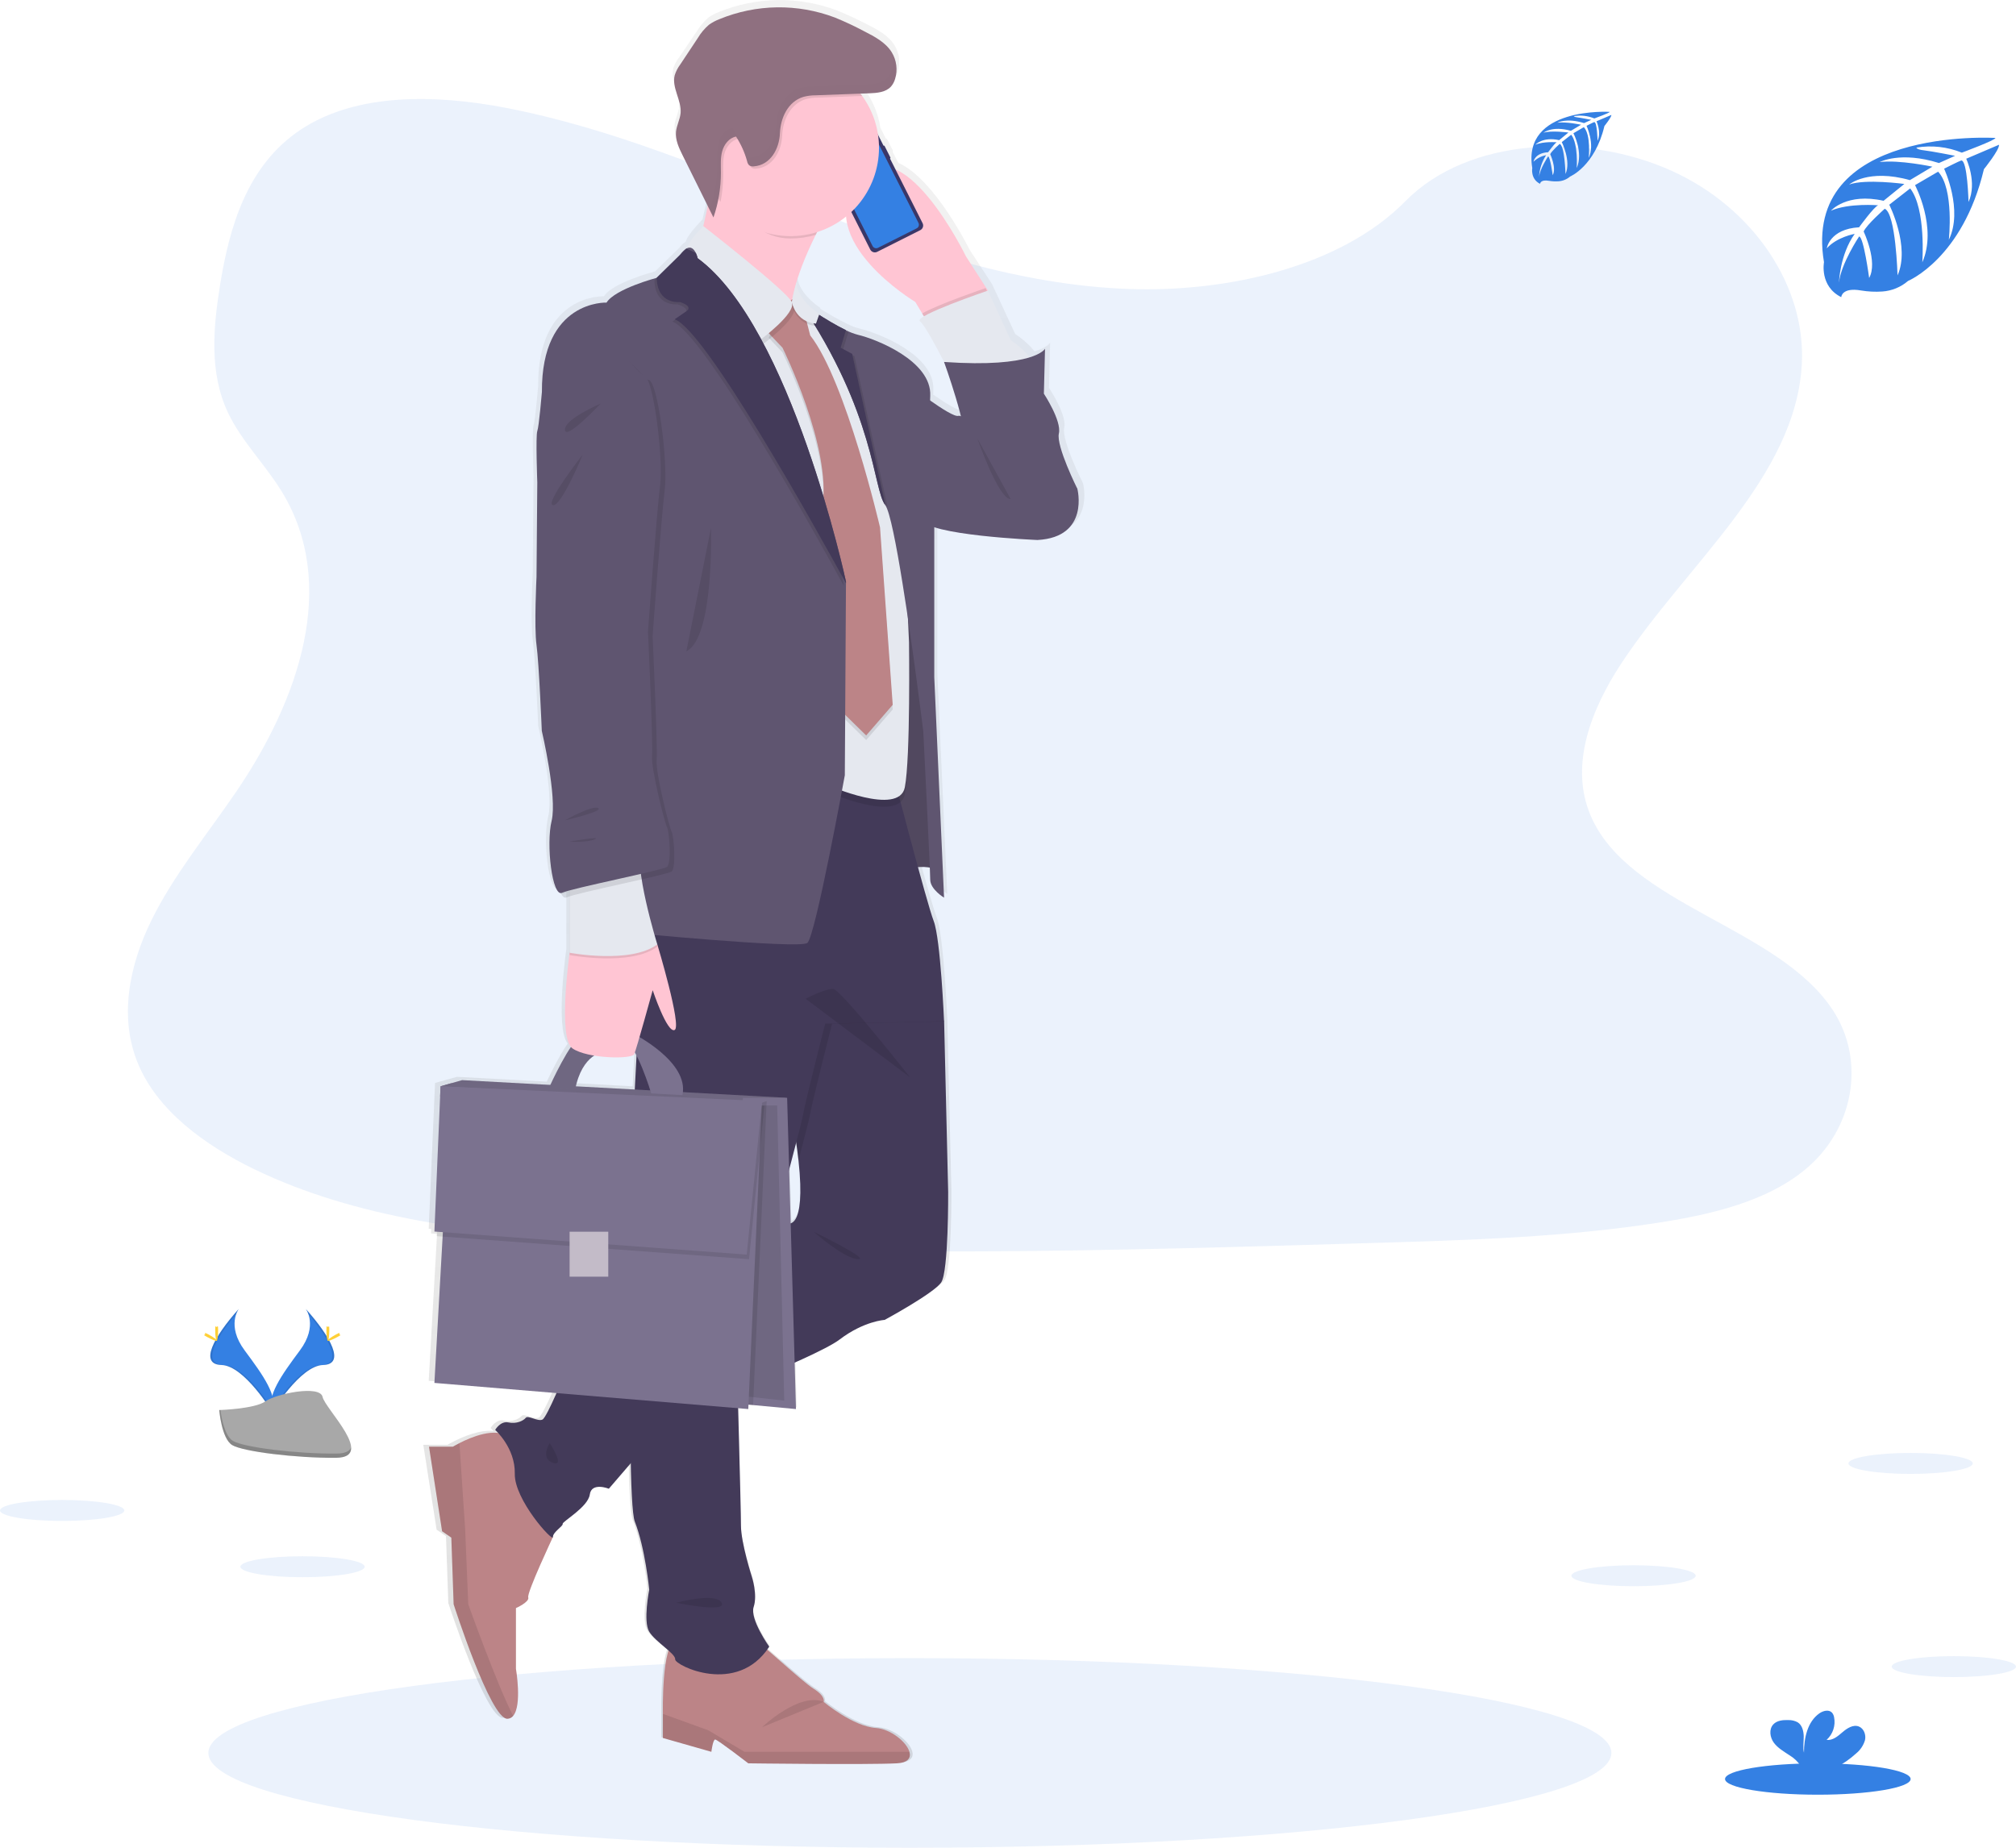 <svg width="612" height="561" viewBox="0 0 612 561" fill="none" xmlns="http://www.w3.org/2000/svg">
<path opacity="0.1" d="M342.841 87.744C309.296 86.582 277.349 75.767 246.858 63.944C216.368 52.121 186.116 39.003 153.377 32.703C132.316 28.672 108.237 28.098 91.268 39.374C74.944 50.231 69.661 68.97 66.831 86.358C64.729 99.441 63.44 113.209 69.29 125.452C73.346 133.957 80.556 141.104 85.537 149.252C102.884 177.587 90.623 212.531 71.826 240.202C63.013 253.179 52.784 265.562 45.981 279.401C39.178 293.24 36.025 309.046 41.98 323.143C47.879 337.143 61.941 347.601 77.172 354.986C108.11 369.973 144.563 374.264 180.112 376.686C258.804 382.062 337.909 379.738 416.811 377.386C446.006 376.518 475.333 375.643 504.058 371.135C520.011 368.629 536.482 364.653 548.063 355.035C562.775 342.848 566.405 322.219 556.554 306.939C540.027 281.312 494.347 274.942 482.794 247.439C476.44 232.299 482.969 215.436 492.203 201.401C512.024 171.302 545.239 144.856 546.991 110.402C548.196 86.764 532.222 63.083 507.533 51.89C481.652 40.165 445.76 41.642 426.669 61.053C407.01 81.087 372.456 88.773 342.841 87.744Z" fill="#3480E3"/>
<path opacity="0.1" d="M276.214 561C393.83 561 489.177 548.113 489.177 532.216C489.177 516.32 393.83 503.433 276.214 503.433C158.598 503.433 63.251 516.32 63.251 532.216C63.251 548.113 158.598 561 276.214 561Z" fill="#3480E3"/>
<path d="M328.773 146.718C328.773 146.718 322.18 133.719 323.07 129.855C323.96 125.991 318.432 117.738 318.432 117.738L318.79 104.047C318.79 104.047 318.026 105.446 314.046 106.671C313.71 106.23 313.346 105.796 312.967 105.383C311.526 103.884 309.924 102.548 308.189 101.401L301.183 86.295L294.408 75.928C294.408 75.928 283.724 54.228 272.69 49.44L270.952 46.045C271.009 46.012 271.052 45.958 271.071 45.894C271.091 45.831 271.086 45.762 271.057 45.702L269.292 42.251C269.26 42.192 269.208 42.146 269.144 42.123C269.081 42.099 269.011 42.1 268.948 42.125L267.26 38.821C266.615 34.54 264.931 30.481 262.356 26.999C262.181 26.754 261.991 26.53 261.809 26.299L264.556 26.201C266.966 26.11 269.656 25.9 271.274 24.101C271.854 23.43 272.282 22.642 272.529 21.791C272.737 21.123 272.873 20.436 272.935 19.74C272.935 19.635 272.935 19.53 272.935 19.432C272.935 19.194 272.935 18.96 272.935 18.732C272.935 18.543 272.935 18.361 272.935 18.172C272.935 17.983 272.935 17.871 272.935 17.724C272.935 17.577 272.858 17.241 272.816 17.024C272.816 16.933 272.816 16.842 272.76 16.751C272.701 16.477 272.629 16.206 272.543 15.939C272.522 15.886 272.506 15.833 272.493 15.778C272.395 15.498 272.29 15.218 272.171 14.945C272.152 14.909 272.136 14.871 272.122 14.833C271.996 14.56 271.856 14.294 271.709 14.035L271.667 13.951C271.615 13.842 271.557 13.737 271.492 13.636C269.593 10.654 266.258 8.911 263.084 7.336C260.123 5.78 257.083 4.378 253.976 3.136C242.427 -1.192 229.669 -1.012 218.246 3.64C217.117 4.067 216.048 4.636 215.065 5.334C213.694 6.493 212.522 7.87 211.597 9.408L206.167 17.423C205.408 18.398 204.814 19.49 204.409 20.657C203.393 24.465 206.581 28.28 206.223 32.206C206.041 34.16 204.99 35.952 204.787 37.904C204.528 40.424 205.698 42.853 206.84 45.128L214.609 60.528C214.196 62.551 213.741 64.623 213.243 66.625C209.663 70.321 208.458 72.337 208.129 73.429L208.024 73.485C207.315 73.942 206.705 74.537 206.23 75.235L198.846 82.403C198.846 82.403 186.011 85.735 183.341 89.956C183.341 89.956 163.199 89.074 163.374 117.178C163.374 117.178 162.484 127.72 161.973 129.127C161.462 130.534 161.973 144.758 161.973 144.758L161.735 173.57C161.735 173.57 160.964 188.85 161.735 194.296C162.505 199.742 163.395 220.469 163.395 220.469C163.395 220.469 168.208 240.671 166.429 247.873C164.719 254.768 166.429 269.846 169.231 269.909C169.764 271.008 170.373 271.547 171.039 271.239C171.329 271.114 171.626 271.006 171.929 270.917V288.13C171.929 288.13 168.461 312.245 172.349 316.829C169.771 320.497 166.744 326.755 165.973 328.4L138.72 326.937L135.252 327.91L132.071 328.799L130.144 373.088L130.915 373.144L130.859 374.495L132.681 374.628L130.144 419.231L167.872 422.332C166.212 426.049 164.285 430.032 163.535 430.417C162.134 431.117 159.079 429.017 158.365 429.885C157.65 430.753 155.513 431.817 153.019 431.285C150.525 430.753 148.921 433.567 148.921 433.567C148.921 433.567 149.285 433.889 149.831 434.484C145.782 433.994 140.661 436.164 137.879 437.564C136.632 438.194 135.854 438.663 135.854 438.663H128.498L132.541 464.429L135.392 466.375L136.093 486.675C136.093 486.675 147.498 521.808 152.725 521.577C153.064 521.565 153.397 521.479 153.701 521.327C154.004 521.175 154.271 520.959 154.484 520.695C157.286 517.461 155.345 506.352 155.345 506.352V487.858C155.345 487.858 159.619 485.982 159.143 484.575C158.666 483.168 166.037 467.775 166.695 466.375C166.714 466.364 166.729 466.347 166.739 466.327C166.749 466.307 166.753 466.285 166.751 466.263C166.751 464.681 169.96 462.924 169.778 462.224C169.596 461.524 177.625 457.128 178.185 453.265C178.745 449.401 184.063 451.508 184.063 451.508L190.831 443.738C191.034 453.209 191.419 459.837 192.085 461.517C195.294 469.602 196.541 482.251 196.541 482.251C196.541 482.251 194.579 491.911 196.541 495.075C197.746 497.007 200.548 499.079 202.496 500.794C200.471 506.926 200.759 519.96 200.759 519.96V527.449L215.73 531.649C215.73 531.649 216.2 527.904 216.914 527.904C217.629 527.904 227.136 535.163 227.136 535.163C227.136 535.163 263.736 535.632 272.998 535.163C276.501 534.988 277.454 533.483 276.914 531.663C276.025 528.632 271.029 524.705 266.587 524.404C259.455 523.935 250.424 516.446 250.424 516.446C250.424 516.446 251.125 514.801 247.335 512.463C244.715 510.853 237.463 504.336 232.979 500.521C233.19 500.234 233.407 499.947 233.61 499.639C233.61 499.639 227.55 491.239 228.804 487.515C230.058 483.791 228.264 478.415 228.264 478.415C228.264 478.415 224.88 468.048 224.88 462.777C224.88 459.438 224.376 440.448 224.012 426.98L227.136 427.239L227.199 425.895L228.601 426.021L241.849 427.239L241.443 413.092C247.825 410.292 253.136 407.695 255.336 406.036C262.818 400.436 269.236 400.065 269.236 400.065C269.236 400.065 284.383 391.987 286.702 388.648C289.021 385.309 288.804 361.069 288.804 361.069L287.557 309.116V309.074C287.557 309.074 286.492 283.958 284.348 278.512C283.563 276.496 281.622 269.776 279.5 262.104C280.72 261.979 281.952 262.031 283.157 262.258C283.234 264.134 283.283 265.422 283.283 265.863C283.283 268.845 287.557 271.379 287.557 271.379L284.53 204.18V158.464C293.862 161.432 316.428 162.356 316.428 162.356C332.69 161.502 328.773 146.718 328.773 146.718ZM240.749 88.983H240.7C241.031 87.221 241.464 85.48 241.996 83.768L240.749 88.983ZM179.502 319.468C185.03 320.378 191.412 320.112 191.896 319.041C191.945 318.936 192.008 318.747 192.092 318.502C192.267 318.81 192.435 319.125 192.61 319.447L192.071 329.583V329.814L173.855 328.834C175.13 323.409 177.54 320.763 179.502 319.468ZM240.224 370.61L239.754 354.195C240.567 351.171 241.296 348.427 241.919 346.075C242.199 348.028 242.438 349.827 242.62 351.486C244.343 367.061 241.8 370.099 240.224 370.61ZM292.068 124.507C291.025 124.906 287.052 122.407 283.283 119.817C283.283 119.341 283.318 118.872 283.339 118.417C283.871 107.7 266.405 101.03 261.06 99.798C259.762 99.463 258.504 98.994 257.304 98.398C254.456 96.988 251.687 95.425 249.009 93.715L249.079 93.512C249.079 93.512 242.185 89.151 242.038 83.712C243.609 78.765 245.592 73.958 247.965 69.341C248.098 69.068 248.246 68.781 248.386 68.508C251.644 67.496 254.685 65.886 257.353 63.762C258.425 77.762 278.701 89.809 278.701 89.809L280.866 93.309L281.377 94.135C280.284 94.779 279.759 95.297 280.13 95.598C281.671 96.83 285.399 103.802 286.94 106.748C287.36 107.546 287.641 108.043 287.641 108.043C287.641 108.043 290.954 117.052 292.853 124.591C292.601 124.486 292.323 124.457 292.054 124.507H292.068Z" fill="url(#paint0_linear)"/>
<path d="M299.901 88.199L299.663 88.514L298.85 89.599L283.262 100.603L279.955 95.171L277.853 91.671C277.853 91.671 246.781 73.051 260.142 55.103C273.502 37.156 293.245 77.853 293.245 77.853L299.901 88.199Z" fill="#FFC5D3"/>
<path d="M268.55 44.353C268.484 44.222 268.324 44.169 268.192 44.235C268.061 44.301 268.008 44.461 268.074 44.592L269.807 48.031C269.873 48.162 270.034 48.215 270.165 48.149C270.296 48.083 270.349 47.923 270.283 47.791L268.55 44.353Z" fill="#3A3768"/>
<path d="M250.761 49.161L250.754 49.164C250.682 49.2 250.652 49.289 250.689 49.361L251.206 50.386C251.242 50.459 251.331 50.488 251.403 50.452L251.41 50.449C251.482 50.412 251.511 50.324 251.475 50.251L250.958 49.226C250.922 49.153 250.833 49.124 250.761 49.161Z" fill="#3A3768"/>
<path d="M252.175 51.588C252.134 51.505 252.033 51.472 251.95 51.514C251.867 51.556 251.833 51.657 251.875 51.739L252.855 53.684C252.897 53.767 252.998 53.8 253.081 53.758C253.164 53.717 253.197 53.616 253.156 53.533L252.175 51.588Z" fill="#3A3768"/>
<path d="M253.686 54.615C253.646 54.535 253.55 54.503 253.47 54.543C253.391 54.583 253.359 54.68 253.399 54.76L254.394 56.735C254.434 56.815 254.531 56.846 254.611 56.806C254.69 56.767 254.722 56.67 254.682 56.59L253.686 54.615Z" fill="#3A3768"/>
<path d="M263.113 37.601L250.022 44.188C249.248 44.578 248.937 45.52 249.327 46.294L264.182 75.765C264.571 76.538 265.515 76.85 266.289 76.46L279.379 69.874C280.154 69.484 280.465 68.541 280.075 67.768L265.22 38.297C264.831 37.523 263.887 37.212 263.113 37.601Z" fill="#3A3768"/>
<path d="M261.438 39.472C261.363 39.51 261.296 39.561 261.241 39.624C261.186 39.688 261.145 39.761 261.119 39.841C261.093 39.92 261.083 40.004 261.089 40.087C261.096 40.171 261.119 40.252 261.158 40.326L261.214 40.445C261.252 40.52 261.276 40.602 261.283 40.686C261.289 40.77 261.279 40.854 261.253 40.934C261.227 41.014 261.186 41.089 261.131 41.152C261.076 41.216 261.009 41.269 260.934 41.306L254.194 44.694C254.119 44.733 254.038 44.756 253.955 44.763C253.871 44.77 253.787 44.76 253.708 44.733C253.628 44.707 253.554 44.666 253.491 44.611C253.428 44.556 253.376 44.489 253.339 44.414L253.276 44.295C253.239 44.22 253.187 44.154 253.124 44.099C253.061 44.044 252.987 44.002 252.908 43.975C252.829 43.948 252.745 43.938 252.661 43.943C252.578 43.949 252.496 43.971 252.421 44.008L251.111 44.673C250.967 44.744 250.839 44.843 250.734 44.963C250.629 45.084 250.549 45.224 250.499 45.376C250.449 45.528 250.429 45.688 250.442 45.847C250.454 46.007 250.498 46.162 250.572 46.304L264.892 74.703C265.039 74.99 265.294 75.209 265.601 75.309C265.908 75.41 266.242 75.386 266.531 75.242L278.288 69.327C278.575 69.18 278.794 68.926 278.895 68.619C278.996 68.312 278.971 67.978 278.827 67.689L264.5 39.276C264.428 39.133 264.328 39.006 264.206 38.901C264.085 38.797 263.944 38.717 263.792 38.667C263.64 38.617 263.479 38.598 263.319 38.61C263.159 38.622 263.003 38.665 262.86 38.737L261.438 39.472Z" fill="#3480E3"/>
<path d="M257.521 41.623L255.751 42.514C255.626 42.577 255.576 42.728 255.639 42.853C255.701 42.977 255.853 43.027 255.977 42.964L257.748 42.073C257.873 42.011 257.923 41.859 257.86 41.735C257.797 41.611 257.646 41.56 257.521 41.623Z" fill="#E6E8EC"/>
<path d="M258.439 41.705C258.598 41.705 258.727 41.577 258.727 41.418C258.727 41.26 258.598 41.131 258.439 41.131C258.281 41.131 258.152 41.26 258.152 41.418C258.152 41.577 258.281 41.705 258.439 41.705Z" fill="#E6E8EC"/>
<path d="M271.527 148.398L267.148 265.8C267.148 265.8 281.861 260.9 284.138 264.575C286.415 268.25 281.685 205.776 281.685 205.776L271.527 148.398Z" fill="#5F5570"/>
<path opacity="0.15" d="M271.527 148.398L267.148 265.8C267.148 265.8 281.861 260.9 284.138 264.575C286.415 268.25 281.685 205.776 281.685 205.776L271.527 148.398Z" fill="black"/>
<path d="M272.227 535.373C263.119 535.842 227.157 535.373 227.157 535.373C227.157 535.373 217.811 528.142 217.111 528.142C216.41 528.142 215.948 531.873 215.948 531.873L201.235 527.673V520.212C201.235 520.212 200.766 498.967 205.2 498.043C209.635 497.119 229.259 498.043 229.259 498.043C229.96 497.812 243.271 510.412 247.006 512.743C250.74 515.074 250.039 516.712 250.039 516.712C250.039 516.712 258.916 524.174 265.922 524.643C270.287 524.937 275.198 528.842 276.074 531.873C276.606 533.7 275.66 535.198 272.227 535.373Z" fill="#BC8487"/>
<path opacity="0.1" d="M272.227 535.373C263.119 535.842 227.157 535.373 227.157 535.373C227.157 535.373 217.811 528.142 217.111 528.142C216.41 528.142 215.948 531.873 215.948 531.873L201.235 527.673V520.359L215.009 525.342L225.987 531.873H276.074C276.606 533.7 275.66 535.198 272.227 535.373Z" fill="black"/>
<path opacity="0.1" d="M231.333 524.411C231.333 524.411 242.543 513.681 250.039 516.712Z" fill="black"/>
<path d="M160.362 484.974C160.831 486.374 156.627 488.243 156.627 488.243V506.674C156.627 506.674 158.533 517.741 155.78 520.968C155.573 521.229 155.312 521.443 155.014 521.594C154.717 521.745 154.39 521.83 154.056 521.843C148.921 522.074 137.711 487.074 137.711 487.074L137.01 466.851L134.208 464.912L130.236 439.244H137.48C137.48 439.244 138.244 438.775 139.47 438.145C142.973 436.36 150.308 433.245 154.294 436.213L167.837 466.697C167.837 466.697 159.899 483.574 160.362 484.974Z" fill="#BC8487"/>
<path opacity="0.1" d="M155.78 520.968C155.573 521.229 155.312 521.443 155.014 521.594C154.717 521.745 154.39 521.83 154.056 521.843C148.921 522.074 137.711 487.074 137.711 487.074L137.01 466.851L134.208 464.912L130.236 439.244H137.48C137.48 439.244 138.244 438.775 139.47 438.145L141.214 464.443L142.146 487.074C142.146 487.074 150.945 511.714 155.78 520.968Z" fill="black"/>
<path d="M285.714 389.369C283.437 392.694 268.549 400.744 268.549 400.744C268.549 400.744 262.244 401.094 254.887 406.694C251.083 409.592 237.863 415.339 225.987 420.218C214.897 424.775 204.969 428.569 204.969 428.569L193.535 441.869L184.827 451.998C184.827 451.998 179.572 449.898 179.047 453.748C178.521 457.597 170.639 461.972 170.815 462.672C170.99 463.372 167.837 465.122 167.837 466.697C167.837 468.272 156.102 455.323 156.277 447.448C156.452 439.573 150.322 434.148 150.322 434.148C150.322 434.148 151.898 431.348 154.35 431.873C156.803 432.398 158.904 431.348 159.605 430.473C160.306 429.598 163.283 431.698 164.684 430.998C166.086 430.298 171.69 416.473 171.69 416.473L193.528 401.836L236.966 372.745L238.97 371.401C238.97 371.401 244.75 374.047 242.403 352.368C241.947 348.168 241.183 343.065 240.02 336.849C232.839 298.525 258.586 294.15 258.586 294.15L281.181 301.675L286.611 310.075V310.117L287.837 361.874C287.837 361.874 287.991 386.045 285.714 389.369Z" fill="#433A59"/>
<path opacity="0.1" d="M225.812 413.869C225.812 413.869 225.882 416.354 225.987 420.218C214.897 424.775 204.969 428.569 204.969 428.569L193.535 441.869C193.346 430.844 193.388 416.522 193.535 401.843L236.973 372.752C231.599 392.652 225.812 413.869 225.812 413.869Z" fill="black"/>
<path opacity="0.1" d="M286.59 310.096V310.138L252.61 310.796C252.61 310.796 246.655 334.07 245.779 338.97C245.562 340.174 244.245 345.319 242.381 352.389C241.926 348.189 241.162 343.086 239.999 336.87C232.818 298.546 258.565 294.171 258.565 294.171L281.16 301.696L286.59 310.096Z" fill="black"/>
<path d="M197.087 246.571L192.709 330.57C192.709 330.57 189.556 453.944 192.709 461.993C195.861 470.043 197.087 482.643 197.087 482.643C197.087 482.643 195.161 492.268 197.087 495.418C199.014 498.568 205.144 502.068 204.969 503.818C204.794 505.568 223.71 515.018 233.519 499.968C233.519 499.968 227.564 491.568 228.79 487.893C230.016 484.218 228.264 478.793 228.264 478.793C228.264 478.793 224.936 468.468 224.936 463.197C224.936 457.926 223.71 413.848 223.71 413.848C223.71 413.848 242.802 343.849 243.678 338.949C244.553 334.049 250.509 310.775 250.509 310.775L286.59 310.075C286.59 310.075 285.539 285.05 283.437 279.625C281.335 274.2 271.001 234.476 271.001 234.476L197.087 246.571Z" fill="#433A59"/>
<path d="M136.87 328.918L133.739 329.814L133.612 332.908L227.508 334.119V332.901L136.87 328.918Z" fill="#7B728F"/>
<path d="M247.622 71.308C233.96 98.993 242.445 104.782 243.797 105.495C240.903 104.152 203.295 86.498 208.241 82.018C211.457 79.099 214.21 66.401 215.829 57.301C216.788 51.869 217.349 47.718 217.349 47.718L256.814 54.949C252.989 61.109 249.948 66.534 247.622 71.308Z" fill="#FFC5D3"/>
<path opacity="0.1" d="M299.691 88.514L298.878 89.599L283.262 100.603L279.955 95.171C284.768 92.371 299.201 87.471 299.201 87.471L299.691 88.514Z" fill="black"/>
<path d="M314.088 113.748C312.687 118.648 289.042 113.748 289.042 113.748L286.59 109.898C286.59 109.898 286.344 109.408 285.931 108.61C284.418 105.678 280.754 98.734 279.24 97.502C277.314 95.927 299.908 88.227 299.908 88.227L306.83 103.277C308.536 104.423 310.111 105.754 311.524 107.245C313.276 109.142 314.726 111.515 314.088 113.748Z" fill="#E5E8EF"/>
<path d="M274.855 116.002C274.855 116.002 288.867 127.048 290.968 126.25C293.07 125.452 327.05 148.377 327.05 148.377C327.05 148.377 330.903 163.077 314.964 163.952C314.964 163.952 281.16 162.552 279.759 157.652C278.358 152.752 274.855 116.002 274.855 116.002Z" fill="#5F5570"/>
<path opacity="0.1" d="M236.672 93.799L221.433 109.548L242.802 245.346L251.209 240.447C251.209 240.447 272.928 250.071 274.679 241.147C276.431 232.222 275.948 197.047 275.948 197.047L273.103 133.502C273.103 133.502 263.119 111.277 263.119 110.577C263.119 109.877 248.722 99.028 248.722 99.028L241.926 93.778L236.672 93.799Z" fill="black"/>
<path d="M236.672 91.699L221.433 107.448L242.802 243.247L251.209 238.347C251.209 238.347 272.928 247.971 274.679 239.047C276.431 230.122 275.948 194.947 275.948 194.947L273.103 131.402C273.103 131.402 263.119 109.177 263.119 108.477C263.119 107.777 248.722 96.928 248.722 96.928L241.926 91.678L236.672 91.699Z" fill="#E5E8EF"/>
<path opacity="0.1" d="M237.547 93.974L233.344 102.549L237.547 106.979C237.547 106.979 252.61 137.373 249.633 155.398L252.785 214.722L262.944 224.697L271.001 215.401L267.148 161.502C267.148 161.502 256.814 117.052 245.955 103.228L242.802 90.978L237.547 93.974Z" fill="black"/>
<path d="M237.547 92.574L233.344 101.149L237.547 105.579C237.547 105.579 252.61 135.973 249.633 153.998L252.785 213.322L262.944 223.297L271.001 214.001L267.148 160.102C267.148 160.102 256.814 115.652 245.955 101.828L242.802 89.578L237.547 92.574Z" fill="#BC8487"/>
<path opacity="0.1" d="M256.814 54.949C252.989 61.109 249.976 66.534 247.622 71.308C245.142 72.038 242.571 72.409 239.985 72.407C231.326 72.407 226.338 66.422 221.433 60.066C220.312 58.624 216.627 58.96 215.829 57.266C216.788 51.834 217.349 47.683 217.349 47.683L256.814 54.949Z" fill="black"/>
<path d="M266.84 44.869C266.839 51.259 264.556 57.439 260.402 62.297C256.247 67.156 250.494 70.373 244.176 71.37C237.859 72.367 231.393 71.079 225.942 67.737C220.49 64.395 216.412 59.22 214.44 53.141C212.468 47.062 212.732 40.48 215.184 34.579C217.637 28.677 222.117 23.844 227.818 20.949C233.52 18.054 240.068 17.287 246.285 18.786C252.503 20.285 257.98 23.952 261.732 29.127C265.052 33.705 266.84 39.215 266.84 44.869V44.869Z" fill="#FFC5D3"/>
<path opacity="0.1" d="M231.417 104.649L209.348 78.049C209.348 78.049 207.309 77.23 214.196 70.027C214.196 70.027 239.488 89.725 241.057 93.071C242.627 96.417 231.417 104.649 231.417 104.649Z" fill="black"/>
<path d="M230.716 103.249L208.647 76.649C208.647 76.649 206.609 75.83 213.496 68.627C213.496 68.627 238.787 88.325 240.357 91.671C241.926 95.017 230.716 103.249 230.716 103.249Z" fill="#E5E8EF"/>
<path d="M286.59 272.541C286.59 272.541 282.386 270.021 282.386 267.046C282.386 264.071 280.284 222.072 280.284 222.072C280.284 222.072 277.202 197.005 273.979 177.083C272.087 165.345 270.147 155.384 268.773 153.41L268.717 153.326C265.039 148.601 265.74 125.501 242.795 91.727C243.103 91.937 251.013 97.481 256.807 100.267C257.986 100.859 259.224 101.328 260.499 101.667C265.754 102.892 282.919 109.541 282.393 120.216C281.868 130.891 283.619 155.391 283.619 155.391V205.601L286.59 272.541Z" fill="#5F5570"/>
<path d="M286.59 109.898C286.59 109.898 293.946 130.198 292.895 135.273C291.844 140.348 309.885 160.298 309.885 160.298L327.05 148.398C327.05 148.398 320.569 135.448 321.445 131.598C322.321 127.748 316.891 119.523 316.891 119.523L317.241 105.887C317.241 105.887 314.089 111.802 286.59 109.898Z" fill="#5F5570"/>
<path opacity="0.1" d="M261.732 29.127L248.421 29.631C247.121 29.622 245.825 29.785 244.567 30.114C239.81 31.577 237.617 36.63 237.442 41.173C237.267 45.716 234.64 50.805 229.546 51.204C229.039 51.29 228.519 51.175 228.096 50.882C227.773 50.539 227.559 50.108 227.48 49.643C226.749 46.996 225.62 44.475 224.131 42.167C222.029 42.545 220.474 44.54 219.927 46.626C219.381 48.712 219.528 50.91 219.535 53.073C219.541 55.82 219.276 58.561 218.743 61.256C216.571 58.439 214.981 55.219 214.066 51.783C213.151 48.346 212.928 44.763 213.412 41.24C213.895 37.717 215.074 34.325 216.881 31.261C218.688 28.198 221.086 25.523 223.937 23.394C226.787 21.265 230.033 19.723 233.485 18.858C236.937 17.993 240.527 17.822 244.045 18.355C247.564 18.889 250.942 20.116 253.982 21.965C257.022 23.814 259.663 26.248 261.753 29.127H261.732Z" fill="black"/>
<path d="M243.874 29.414C245.131 29.084 246.427 28.922 247.727 28.931L263.89 28.329C266.258 28.238 268.899 28.028 270.49 26.271C271.061 25.6 271.481 24.814 271.723 23.968C272.139 22.615 272.261 21.189 272.081 19.785C271.901 18.381 271.423 17.031 270.679 15.827C268.808 12.852 265.53 11.123 262.405 9.527C259.497 7.975 256.51 6.573 253.458 5.327C242.12 1.025 229.567 1.205 218.358 5.831C217.25 6.256 216.2 6.818 215.233 7.504C213.882 8.661 212.731 10.032 211.828 11.564L206.51 19.572C205.777 20.549 205.211 21.642 204.836 22.806C203.834 26.607 206.938 30.408 206.616 34.321C206.433 36.267 205.404 38.051 205.214 39.997C204.962 42.51 206.111 44.897 207.239 47.186L216.585 66.023C218.094 61.631 218.859 57.017 218.848 52.373C218.848 50.21 218.666 48.012 219.241 45.926C219.815 43.84 221.342 41.845 223.444 41.467C224.937 43.774 226.069 46.295 226.8 48.943C226.877 49.408 227.092 49.84 227.417 50.182C227.839 50.475 228.36 50.591 228.867 50.504C233.988 50.105 236.573 45.065 236.763 40.473C236.952 35.882 239.117 30.877 243.874 29.414Z" fill="#8F7080"/>
<path d="M133.739 329.814L140.282 327.945L238.949 333.314L228.089 334.714L133.739 329.814Z" fill="#7B728F"/>
<path opacity="0.1" d="M133.739 329.814L140.282 327.945L238.949 333.314L228.089 334.714L133.739 329.814Z" fill="black"/>
<path d="M241.632 427.813L228.615 426.602L224.047 426.182V353.845L225.252 337.052L225.518 333.314H238.949L241.632 427.813Z" fill="#7B728F"/>
<path opacity="0.1" d="M238.073 425.244L227.69 424.096L224.047 423.697V355.112L225.006 339.194L225.217 335.645H235.929L238.073 425.244Z" fill="black"/>
<path d="M166.87 329.814C166.87 329.814 173.351 315.611 176.069 315.17C178.788 314.729 183.776 315.17 183.776 315.17L183.334 319.286C183.334 319.286 176.679 319.811 174.577 330.92L166.87 329.814Z" fill="#7B728F"/>
<path opacity="0.1" d="M166.87 329.814C166.87 329.814 173.351 315.611 176.069 315.17C178.788 314.729 183.776 315.17 183.776 315.17L183.334 319.286C183.334 319.286 176.679 319.811 174.577 330.92L166.87 329.814Z" fill="black"/>
<path d="M192.008 313.687C192.008 313.687 209.432 322.345 207.155 332.495L197.697 331.97C197.697 331.97 193.143 316.837 189.556 316.046C185.969 315.255 192.008 313.687 192.008 313.687Z" fill="#7B728F"/>
<path d="M256.814 176.572V177.083L256.464 235.372C256.464 235.372 247.531 284.371 245.079 286.296C242.627 288.221 188.855 282.971 188.855 282.971L164.509 118.998C164.334 90.999 184.126 91.874 184.126 91.874C186.753 87.674 199.364 84.349 199.364 84.349L206.37 77.524L206.595 77.209C207.06 76.515 207.661 75.923 208.36 75.466V75.466C209.803 74.633 210.721 75.732 211.247 76.817C211.483 77.326 211.666 77.859 211.793 78.406C240.175 99.203 256.814 176.572 256.814 176.572Z" fill="#5F5570"/>
<path opacity="0.1" d="M256.113 177.272V177.783C247.307 161.684 213.376 100.687 204.093 97.649L207.666 95.199C207.666 95.199 210.049 93.799 205.67 92.399C205.67 92.399 198.839 93.274 198.664 85.049L205.894 77.909L207.659 76.166L210.546 77.517C210.783 78.026 210.966 78.559 211.092 79.106C239.474 99.903 256.113 177.272 256.113 177.272Z" fill="black"/>
<path d="M256.814 176.572V177.083C248.007 160.984 214.077 99.987 204.794 96.949L208.367 94.499C208.367 94.499 210.749 93.099 206.37 91.699C206.37 91.699 199.539 92.574 199.364 84.349L206.595 77.209L208.36 75.466L211.247 76.817C211.483 77.326 211.666 77.859 211.793 78.406C240.175 99.203 256.814 176.572 256.814 176.572Z" fill="#433A59"/>
<path opacity="0.1" d="M269.481 154.082L269.425 153.998C265.747 149.273 266.447 126.173 243.503 92.399C243.811 92.609 251.721 98.153 257.515 100.939L255.896 106.272L259.399 108.141L269.481 154.082Z" fill="black"/>
<path d="M268.78 153.382L268.724 153.298C265.046 148.573 265.747 125.473 242.802 91.699C243.11 91.909 251.02 97.453 256.814 100.239L255.196 105.573L258.699 107.441L268.78 153.382Z" fill="#433A59"/>
<path opacity="0.1" d="M241.793 86.309L240.357 92.371C240.357 92.371 241.408 98.44 247.706 98.965L248.722 96.074C248.722 96.074 241.926 91.72 241.793 86.309Z" fill="black"/>
<path d="M241.793 85.609L240.357 91.671C240.357 91.671 241.408 97.74 247.706 98.265L248.722 95.374C248.722 95.374 241.926 91.02 241.793 85.609Z" fill="#E5E8EF"/>
<path opacity="0.1" d="M232.734 334.294L228.615 426.602L224.047 426.182V353.845L225.252 337.052L232.734 334.294Z" fill="black"/>
<path d="M134.677 369.945L131.875 419.875L227.157 427.813L231.333 334.294L134.677 369.945Z" fill="#7B728F"/>
<path opacity="0.1" d="M132.576 375.314L134.439 331.214L232.034 335.694L227.389 382.314L132.576 375.314Z" fill="black"/>
<path d="M131.875 373.914L133.739 329.814L231.333 334.294L226.688 380.914L131.875 373.914Z" fill="#7B728F"/>
<path d="M184.652 373.97H172.916V387.619H184.652V373.97Z" fill="#C3BBC8"/>
<path d="M174.668 284.546L172.916 289.271C172.916 289.271 169.238 315.171 173.792 318.32C178.346 321.47 191.833 321.645 192.533 320.07C193.234 318.495 198.138 300.646 198.138 300.646C198.138 300.646 202.517 313.771 204.794 312.721C207.071 311.671 199.539 286.723 199.539 286.723L174.668 284.546Z" fill="#FFC5D3"/>
<path opacity="0.1" d="M172.916 264.946V289.971C172.916 289.971 191.483 293.471 199.539 287.423C199.539 287.423 192.008 263.196 194.81 257.071C197.613 250.946 172.916 264.946 172.916 264.946Z" fill="black"/>
<path d="M172.916 264.246V289.271C172.916 289.271 191.483 292.771 199.539 286.723C199.539 286.723 192.008 262.496 194.81 256.371C197.613 250.246 172.916 264.246 172.916 264.246Z" fill="#E5E8EF"/>
<path opacity="0.1" d="M170.815 117.773L165.91 120.398C165.91 120.398 165.035 130.898 164.509 132.298C163.984 133.698 164.509 147.873 164.509 147.873L164.271 176.572C164.271 176.572 163.514 191.797 164.271 197.222C165.028 202.647 165.875 223.297 165.875 223.297C165.875 223.297 170.611 243.422 168.86 250.596C167.108 257.771 169.035 273.871 172.013 272.471C174.99 271.071 202.489 265.646 203.89 264.596C205.291 263.546 204.591 253.746 203.89 252.521C203.19 251.296 198.986 234.672 199.336 230.822C199.687 226.972 198.11 193.197 198.11 193.197C198.11 193.197 200.737 157.148 201.788 148.748C202.839 140.348 199.687 115.673 196.884 115.323C194.082 114.973 185.878 95.899 170.815 117.773Z" fill="black"/>
<path d="M169.413 116.373L164.509 118.998C164.509 118.998 163.633 129.498 163.108 130.898C162.582 132.298 163.108 146.473 163.108 146.473L162.87 175.172C162.87 175.172 162.113 190.397 162.87 195.822C163.626 201.247 164.474 221.897 164.474 221.897C164.474 221.897 169.21 242.022 167.459 249.196C165.707 256.371 167.634 272.471 170.611 271.071C173.589 269.671 201.088 264.246 202.489 263.196C203.89 262.146 203.19 252.346 202.489 251.121C201.788 249.896 197.585 233.272 197.935 229.422C198.285 225.572 196.709 191.797 196.709 191.797C196.709 191.797 199.336 155.748 200.387 147.348C201.438 138.948 198.285 114.273 195.483 113.923C192.681 113.573 184.476 94.499 169.413 116.373Z" fill="#5F5570"/>
<g opacity="0.1">
<path opacity="0.1" d="M222.386 38.842C220.284 39.22 218.729 41.215 218.183 43.301C217.636 45.387 217.783 47.585 217.79 49.748C217.804 54.392 217.041 59.005 215.534 63.398L206.181 44.561C205.999 44.19 205.81 43.805 205.628 43.42C206.061 44.717 206.597 45.976 207.232 47.186L216.585 66.023C218.092 61.63 218.855 57.017 218.841 52.373C218.841 50.21 218.666 48.012 219.234 45.926C219.801 43.84 221.335 41.845 223.437 41.467C224.116 42.529 224.722 43.635 225.252 44.778C224.54 42.691 223.578 40.698 222.386 38.842V38.842Z" fill="black"/>
<path opacity="0.1" d="M270.847 16.128C271.258 17.85 271.2 19.651 270.679 21.343C270.435 22.19 270.012 22.975 269.439 23.646C267.849 25.403 265.235 25.613 262.839 25.704L246.683 26.306C245.381 26.297 244.083 26.459 242.823 26.789C238.073 28.252 235.873 33.306 235.698 37.849C235.523 42.391 232.895 47.48 227.802 47.879C227.295 47.965 226.774 47.85 226.352 47.557V47.557C226.513 48.012 226.667 48.474 226.8 48.957C226.872 49.423 227.085 49.855 227.41 50.196C227.832 50.489 228.353 50.604 228.86 50.518C233.988 50.119 236.567 45.079 236.756 40.487C236.945 35.895 239.131 30.891 243.881 29.428C245.141 29.098 246.439 28.936 247.741 28.945L263.897 28.343C266.265 28.252 268.907 28.042 270.497 26.285C271.07 25.614 271.493 24.829 271.737 23.982C272.134 22.681 272.26 21.314 272.107 19.963C271.954 18.612 271.525 17.306 270.847 16.128V16.128Z" fill="black"/>
</g>
<path opacity="0.1" d="M244.539 303.229C244.539 303.229 250.607 300.079 252.947 300.254C255.287 300.429 276.298 327.126 276.298 327.126L244.539 303.229Z" fill="black"/>
<path opacity="0.1" d="M182.305 122.547C182.305 122.547 171.214 127.279 171.508 130.548C171.803 133.817 182.305 122.547 182.305 122.547Z" fill="black"/>
<path opacity="0.1" d="M176.903 138.017C176.903 138.017 165.266 152.885 167.837 153.382C170.408 153.879 176.903 138.017 176.903 138.017Z" fill="black"/>
<path opacity="0.1" d="M215.829 160.298C215.829 160.298 216.893 193.547 208.36 197.747L215.829 160.298Z" fill="black"/>
<path opacity="0.1" d="M171.48 249.077C171.48 249.077 179.691 244.415 181.576 245.346C183.461 246.277 171.48 249.077 171.48 249.077Z" fill="black"/>
<path opacity="0.1" d="M172.916 255.524C172.916 255.524 178.101 255.895 180.56 254.824C183.019 253.753 172.916 255.524 172.916 255.524Z" fill="black"/>
<path opacity="0.1" d="M296.678 133.089C296.678 133.089 303.11 151.548 306.816 151.548Z" fill="black"/>
<path opacity="0.1" d="M205.221 486.612C205.221 486.612 217.286 483.343 219.065 486.612C220.845 489.881 205.221 486.612 205.221 486.612Z" fill="black"/>
<path opacity="0.1" d="M166.87 438.145C166.87 438.145 163.865 442.744 167.837 444.144C171.809 445.544 166.87 438.145 166.87 438.145Z" fill="black"/>
<path opacity="0.1" d="M247.005 373.97C247.005 373.97 256.113 382.076 260.415 382.314C264.717 382.552 247.005 373.97 247.005 373.97Z" fill="black"/>
<path d="M605.744 41.88C605.744 41.88 546.76 38.303 553.71 79.603C553.71 79.603 552.308 86.904 558.95 90.222C558.95 90.222 559.055 87.156 565.003 88.199C567.119 88.549 569.268 88.653 571.407 88.507C574.295 88.311 577.041 87.183 579.233 85.294C579.233 85.294 595.816 78.455 602.262 51.372C602.262 51.372 607.033 45.464 606.844 43.945L596.888 48.194C596.888 48.194 600.293 55.369 597.589 61.333C597.589 61.333 597.266 48.453 595.354 48.733C594.961 48.796 590.176 51.218 590.176 51.218C590.176 51.218 596.033 63.72 591.612 72.799C591.612 72.799 593.294 57.399 588.355 52.121L581.349 56.209C581.349 56.209 588.193 69.117 583.555 79.652C583.555 79.652 584.746 63.496 579.877 57.203L573.53 62.152C573.53 62.152 579.954 74.878 576.038 83.614C576.038 83.614 575.526 64.805 572.15 63.384C572.15 63.384 566.601 68.284 565.753 70.286C565.753 70.286 570.153 79.526 567.42 84.398C567.42 84.398 565.746 71.868 564.373 71.798C564.373 71.798 558.838 80.1 558.264 85.798C558.264 85.798 558.502 77.328 563.035 71.007C563.035 71.007 557.682 71.924 554.557 75.396C554.557 75.396 555.419 69.523 564.366 69.012C564.366 69.012 568.934 62.712 570.16 62.327C570.16 62.327 561.227 61.585 555.811 63.979C555.811 63.979 560.583 58.442 571.799 60.962L578.105 55.852C578.105 55.852 566.342 54.242 561.36 56.02C561.36 56.02 567.098 51.12 579.793 54.69L586.617 50.609C586.617 50.609 576.591 48.453 570.622 49.209C570.622 49.209 576.928 45.814 588.614 49.496L593.518 47.305C593.518 47.305 586.176 45.863 584.025 45.639C581.874 45.415 581.755 44.813 581.755 44.813C586.409 44.038 591.187 44.569 595.557 46.346C595.557 46.346 605.926 42.503 605.744 41.88Z" fill="#3480E3"/>
<path d="M488.665 33.964C488.665 33.964 462.042 32.361 465.153 51.022C465.153 51.022 464.53 54.319 467.521 55.817C467.521 55.817 467.57 54.417 470.253 54.9C471.211 55.065 472.185 55.112 473.154 55.04C474.448 54.944 475.676 54.433 476.657 53.584V53.584C476.657 53.584 484.146 50.49 487.061 38.255C487.061 38.255 489.219 35.587 489.163 34.901L484.651 36.819C484.651 36.819 486.185 40.06 484.98 42.755C484.98 42.755 484.833 36.938 483.964 37.072C483.789 37.072 481.631 38.199 481.631 38.199C481.631 38.199 484.273 43.847 482.276 47.949C482.276 47.949 483.04 40.991 480.805 38.604L477.645 40.452C477.645 40.452 480.735 46.283 478.64 51.043C478.64 51.043 479.179 43.742 476.979 40.9L474.114 43.14C474.114 43.14 477.014 48.887 475.242 52.835C475.242 52.835 475.011 44.337 473.49 43.693C473.49 43.693 470.982 45.905 470.597 46.815C470.597 46.815 472.587 51.015 471.353 53.192C471.353 53.192 470.597 47.529 469.952 47.501C469.952 47.501 467.451 51.253 467.192 53.801C467.313 51.425 468.057 49.122 469.35 47.123C467.906 47.395 466.573 48.084 465.517 49.104C465.517 49.104 465.91 46.451 469.966 46.22C469.966 46.22 472.033 43.371 472.587 43.203C472.587 43.203 468.551 42.86 466.099 43.945C466.099 43.945 468.257 41.446 473.322 42.545L476.125 40.235C476.125 40.235 470.807 39.535 468.558 40.312C468.558 40.312 471.15 38.1 476.881 39.71L479.971 37.87C479.971 37.87 475.438 36.897 472.741 37.246C472.741 37.246 475.585 35.714 480.875 37.373L483.075 36.386C483.075 36.386 479.761 35.734 478.787 35.63C477.813 35.525 477.764 35.258 477.764 35.258C479.867 34.913 482.025 35.156 483.999 35.959C483.999 35.959 488.749 34.258 488.665 33.964Z" fill="#3480E3"/>
<path opacity="0.1" d="M593.133 509.194C603.553 509.194 612 507.768 612 506.009C612 504.25 603.553 502.824 593.133 502.824C582.713 502.824 574.265 504.25 574.265 506.009C574.265 507.768 582.713 509.194 593.133 509.194Z" fill="#3480E3"/>
<path opacity="0.1" d="M18.867 461.783C29.287 461.783 37.735 460.357 37.735 458.598C37.735 456.839 29.287 455.413 18.867 455.413C8.447 455.413 0 456.839 0 458.598C0 460.357 8.447 461.783 18.867 461.783Z" fill="#3480E3"/>
<path opacity="0.1" d="M580.003 447.504C590.423 447.504 598.871 446.078 598.871 444.319C598.871 442.56 590.423 441.134 580.003 441.134C569.583 441.134 561.136 442.56 561.136 444.319C561.136 446.078 569.583 447.504 580.003 447.504Z" fill="#3480E3"/>
<path opacity="0.1" d="M91.842 478.87C102.263 478.87 110.71 477.444 110.71 475.685C110.71 473.926 102.263 472.5 91.842 472.5C81.422 472.5 72.975 473.926 72.975 475.685C72.975 477.444 81.422 478.87 91.842 478.87Z" fill="#3480E3"/>
<path opacity="0.1" d="M495.903 481.607C506.323 481.607 514.77 480.181 514.77 478.422C514.77 476.663 506.323 475.237 495.903 475.237C485.482 475.237 477.035 476.663 477.035 478.422C477.035 480.181 485.482 481.607 495.903 481.607Z" fill="#3480E3"/>
<path d="M551.839 544.9C567.398 544.9 580.01 542.769 580.01 540.14C580.01 537.511 567.398 535.38 551.839 535.38C536.28 535.38 523.668 537.511 523.668 540.14C523.668 542.769 536.28 544.9 551.839 544.9Z" fill="#3480E3"/>
<path d="M563.483 532.356C564.767 531.31 565.702 529.899 566.166 528.31C566.517 526.7 565.83 524.81 564.289 524.187C562.565 523.53 560.723 524.719 559.328 525.923C557.934 527.127 556.33 528.506 554.501 528.254C555.442 527.402 556.147 526.322 556.546 525.117C556.945 523.912 557.025 522.625 556.778 521.381C556.696 520.865 556.476 520.381 556.141 519.981C555.188 518.959 553.45 519.4 552.308 520.205C548.665 522.767 547.649 527.708 547.628 532.16C547.264 530.55 547.572 528.877 547.558 527.26C547.544 525.643 547.103 523.76 545.709 522.906C544.848 522.445 543.882 522.215 542.906 522.241C541.267 522.185 539.445 522.347 538.331 523.544C536.93 525.027 537.301 527.526 538.506 529.143C539.711 530.76 541.554 531.803 543.25 532.937C544.607 533.743 545.765 534.847 546.633 536.164C546.74 536.345 546.824 536.538 546.886 536.738H557.157C559.453 535.569 561.581 534.095 563.483 532.356V532.356Z" fill="#3480E3"/>
<path d="M92.816 397.398C92.816 397.398 96.67 402.424 91.044 409.998C85.418 417.572 80.78 423.998 82.636 428.73C82.636 428.73 91.128 414.632 98.05 414.436C104.972 414.24 100.418 405.896 92.816 397.398Z" fill="#3480E3"/>
<path opacity="0.1" d="M92.816 397.398C93.153 397.882 93.418 398.413 93.601 398.973C100.341 406.883 103.935 414.268 97.454 414.457C91.422 414.625 84.185 425.405 82.447 428.128C82.504 428.339 82.572 428.547 82.65 428.751C82.65 428.751 91.142 414.653 98.064 414.457C104.986 414.261 100.418 405.896 92.816 397.398Z" fill="black"/>
<path d="M99.969 403.824C99.969 405.595 99.773 407.03 99.528 407.03C99.283 407.03 99.087 405.63 99.087 403.824C99.087 402.018 99.332 402.886 99.577 402.886C99.822 402.886 99.969 402.053 99.969 403.824Z" fill="#FFD037"/>
<path d="M102.429 405.938C100.873 406.785 99.514 407.296 99.402 407.086C99.29 406.876 100.446 406.008 102.001 405.161C103.556 404.314 102.947 404.93 103.059 405.161C103.171 405.392 103.984 405.098 102.429 405.938Z" fill="#FFD037"/>
<path d="M72.492 397.398C72.492 397.398 68.638 402.424 74.264 409.998C79.89 417.572 84.528 423.998 82.671 428.73C82.671 428.73 74.187 414.632 67.258 414.436C60.329 414.24 64.89 405.896 72.492 397.398Z" fill="#3480E3"/>
<path opacity="0.1" d="M72.492 397.398C72.154 397.883 71.887 398.413 71.7 398.973C64.96 406.883 61.373 414.268 67.847 414.457C73.886 414.625 81.123 425.405 82.861 428.128C82.804 428.34 82.734 428.548 82.65 428.751C82.65 428.751 74.166 414.653 67.237 414.457C60.308 414.261 64.89 405.896 72.492 397.398Z" fill="black"/>
<path d="M65.331 403.824C65.331 405.595 65.535 407.03 65.78 407.03C66.025 407.03 66.221 405.63 66.221 403.824C66.221 402.018 65.976 402.886 65.731 402.886C65.486 402.886 65.331 402.053 65.331 403.824Z" fill="#FFD037"/>
<path d="M62.886 405.938C64.442 406.785 65.794 407.296 65.913 407.086C66.032 406.876 64.862 406.008 63.307 405.161C61.751 404.314 62.368 404.93 62.249 405.161C62.13 405.392 61.324 405.098 62.886 405.938Z" fill="#FFD037"/>
<path d="M66.558 428.114C66.558 428.114 77.319 427.785 80.57 425.475C83.82 423.165 97.125 420.414 97.924 424.117C98.722 427.82 114.101 442.52 101.952 442.618C89.804 442.716 73.718 440.728 70.481 438.754C67.244 436.78 66.558 428.114 66.558 428.114Z" fill="#A8A8A8"/>
<path opacity="0.2" d="M102.162 441.33C90.014 441.428 73.928 439.44 70.691 437.466C68.232 435.968 67.244 430.585 66.915 428.1H66.558C66.558 428.1 67.258 436.773 70.474 438.74C73.69 440.707 89.797 442.702 101.945 442.604C105.448 442.604 106.66 441.33 106.597 439.482C106.107 440.609 104.769 441.309 102.162 441.33Z" fill="black"/>
<defs>
<linearGradient id="paint0_linear" x1="228.846" y1="535.373" x2="228.846" y2="-4.36192e-06" gradientUnits="userSpaceOnUse">
<stop stop-color="#808080" stop-opacity="0.25"/>
<stop offset="0.54" stop-color="#808080" stop-opacity="0.12"/>
<stop offset="1" stop-color="#808080" stop-opacity="0.1"/>
</linearGradient>
</defs>
</svg>

